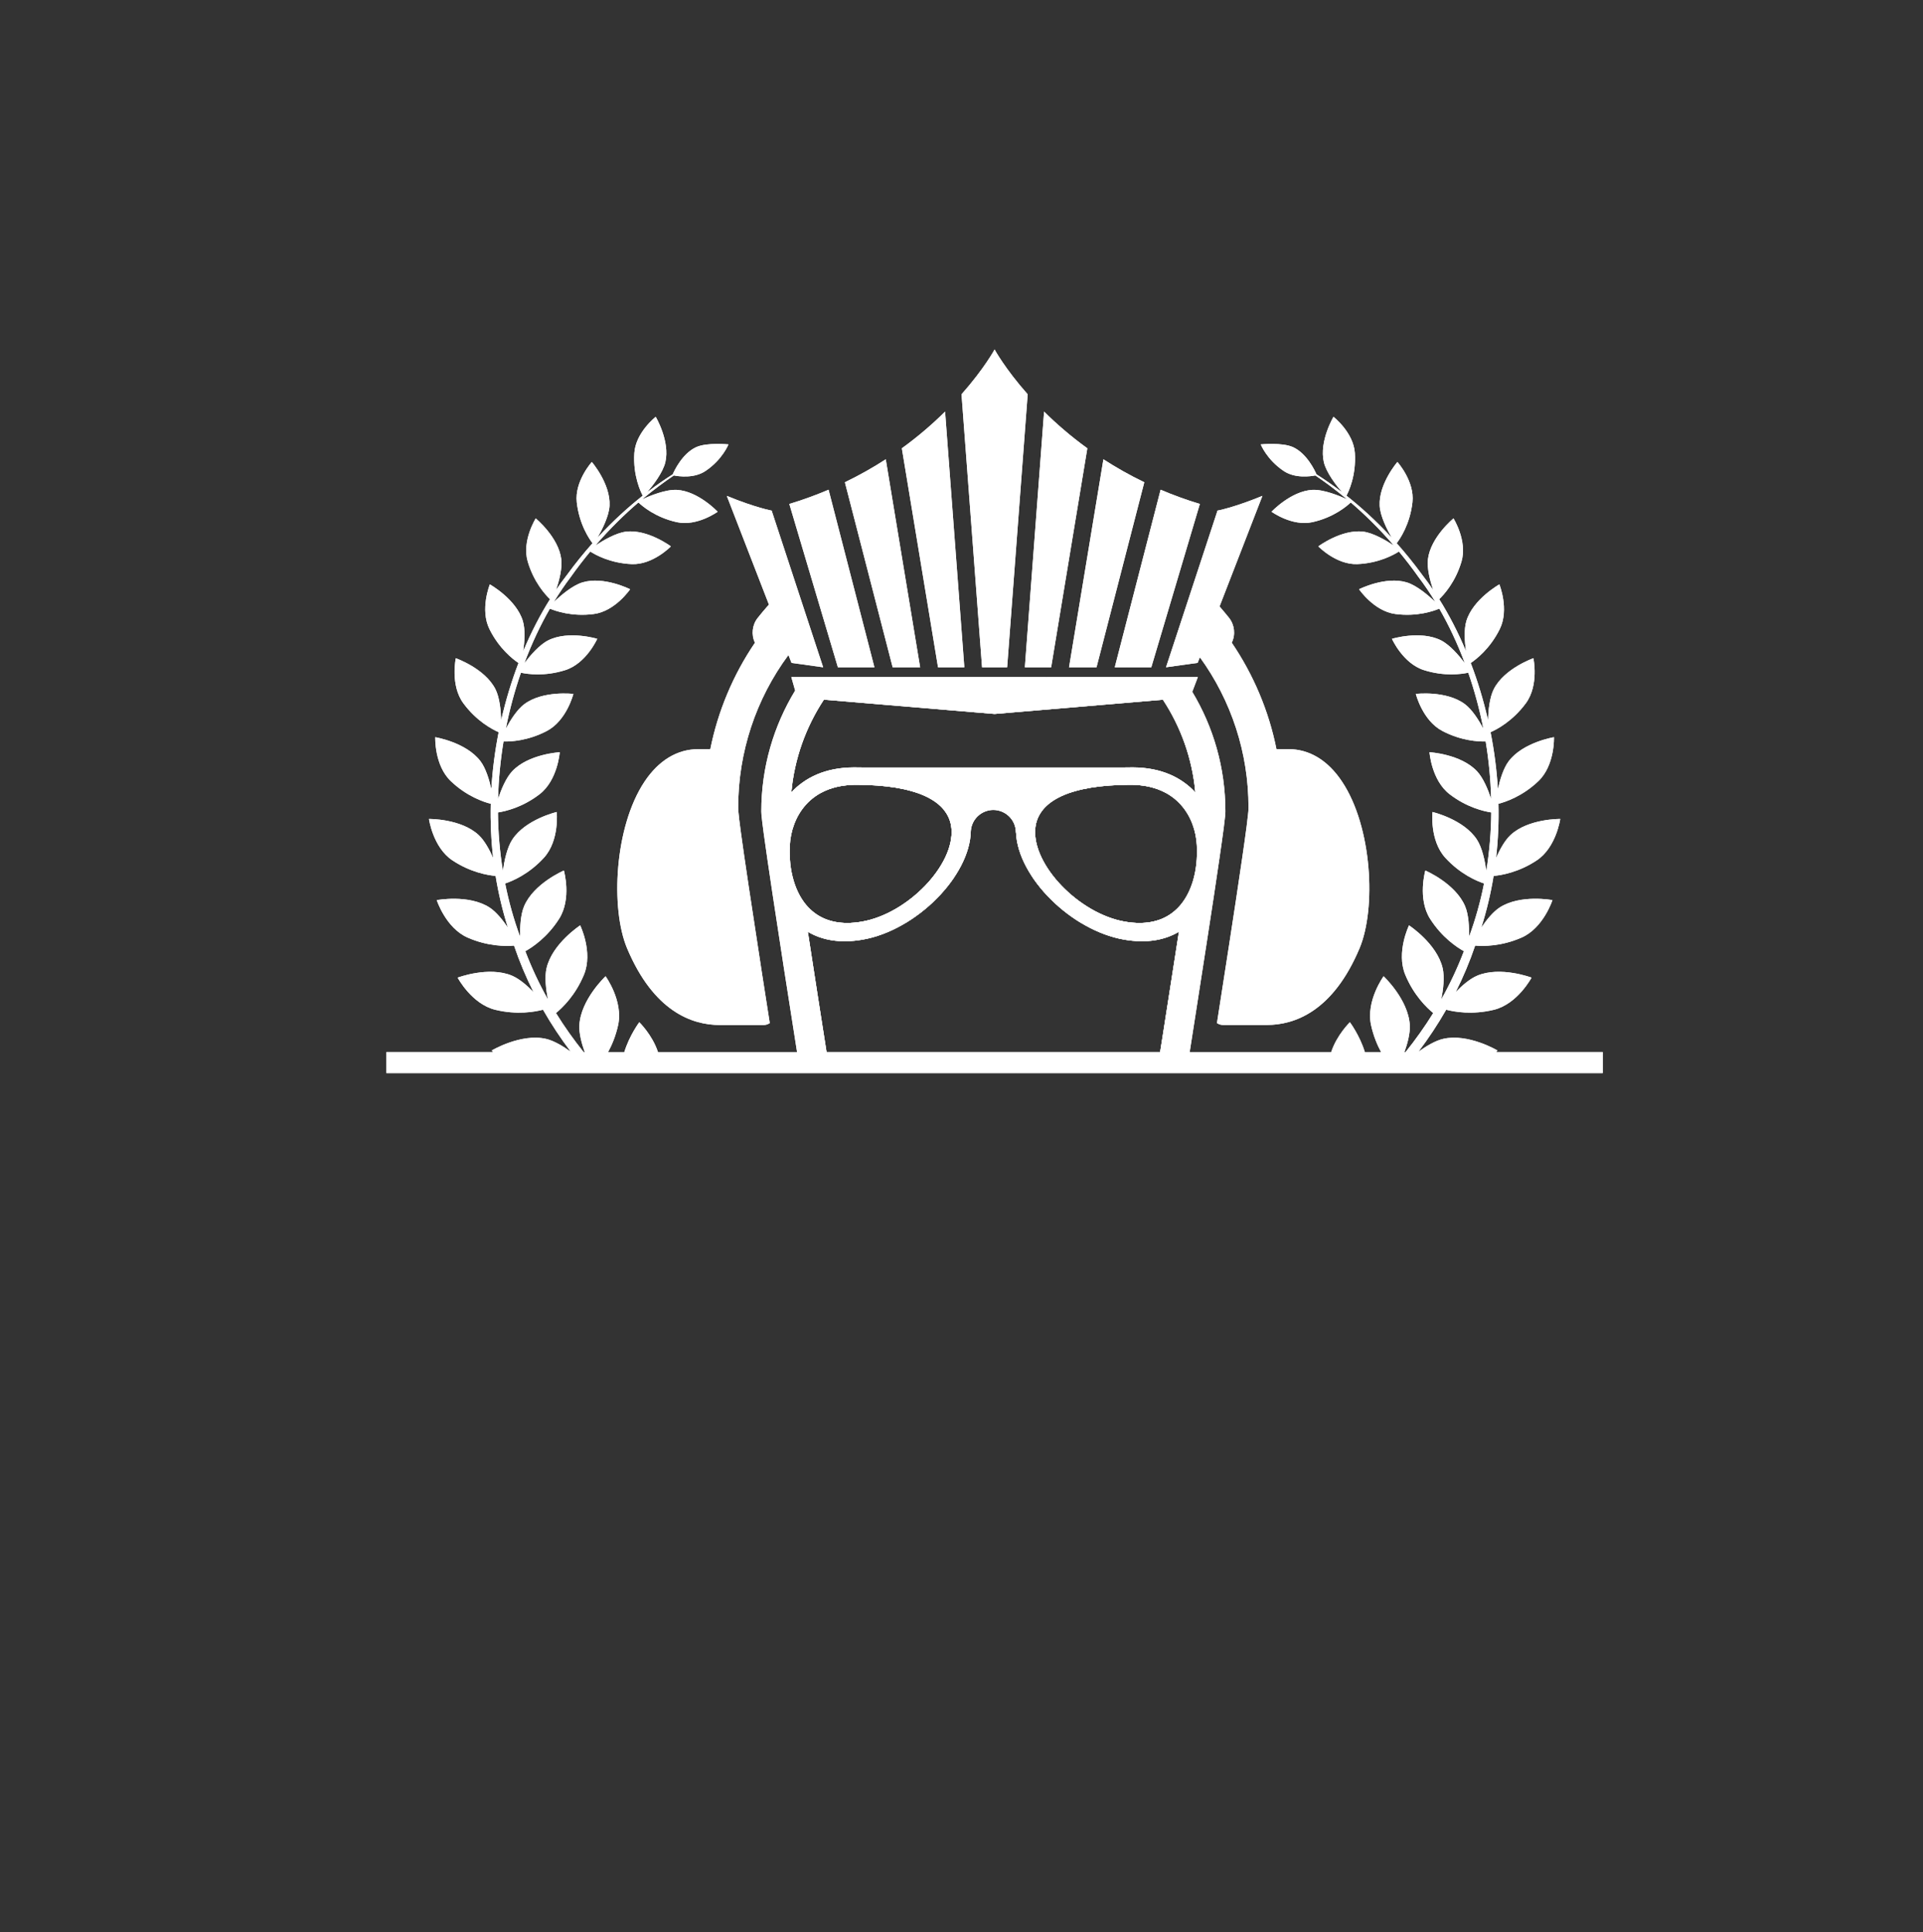 <?xml version="1.0" encoding="utf-8"?>
<!-- Generator: Adobe Illustrator 15.0.0, SVG Export Plug-In  -->
<!DOCTYPE svg PUBLIC "-//W3C//DTD SVG 1.1//EN" "http://www.w3.org/Graphics/SVG/1.1/DTD/svg11.dtd">
<svg version="1.1"
	 xmlns="http://www.w3.org/2000/svg" xmlns:xlink="http://www.w3.org/1999/xlink" xmlns:a="http://ns.adobe.com/AdobeSVGViewerExtensions/3.0/"
	 x="0px" y="0px" width="201px" height="202px" viewBox="-0.5 -0.5 201 202" enable-background="new -0.5 -0.5 201 202"
	 xml:space="preserve">
<rect x="-0.5" y="-0.5" width="201" height="202" fill="#333333" stroke="none"/>
<defs>
</defs>
<rect y="1" display="none" fill="#231F20" width="200.5" height="200.5"/>
<g>
	<defs>
		<path id="SVGID_20_" d="M155.883,109.476c0.089-0.103,0.138-0.164,0.138-0.164s-3.047-1.814-5.672-1.214
			c-0.836,0.192-1.792,0.771-2.591,1.348c1.052-1.39,2.025-2.856,2.904-4.395c0.833,0.221,2.705,0.563,4.98,0.01
			c2.479-0.602,3.941-3.362,3.941-3.362s-3.25-1.232-5.682-0.205c-0.762,0.323-1.574,1.024-2.242,1.71
			c0.781-1.555,1.462-3.176,2.032-4.855c0.82,0.073,2.713,0.101,4.85-0.837c2.29-1.003,3.228-3.917,3.228-3.917
			s-3.346-0.634-5.517,0.771c-0.701,0.454-1.383,1.307-1.919,2.103c0.567-1.786,0.991-3.592,1.286-5.401
			c0.815-0.072,2.627-0.375,4.515-1.631c2.039-1.356,2.45-4.328,2.45-4.328s-3.34-0.044-5.193,1.68
			c-0.612,0.569-1.131,1.531-1.516,2.402c0.217-1.899,0.298-3.794,0.251-5.667c0.725-0.184,2.498-0.768,4.173-2.366
			c1.738-1.656,1.63-4.594,1.63-4.594s-3.231,0.525-4.728,2.506c-0.558,0.738-0.919,1.939-1.135,2.92
			c-0.121-2.025-0.385-4.018-0.766-5.951c0.625-0.272,2.299-1.133,3.688-3.021c1.394-1.894,0.79-4.711,0.79-4.711
			s-3.028,1.057-4.135,3.223c-0.448,0.873-0.578,2.237-0.607,3.256c-0.474-2.084-1.084-4.088-1.809-5.98
			c0.565-0.377,2.02-1.493,3.032-3.535c1.024-2.066-0.038-4.682-0.038-4.682s-2.745,1.534-3.446,3.814
			c-0.275,0.896-0.182,2.189-0.042,3.17c-0.822-1.961-1.766-3.789-2.8-5.435c0.478-0.458,1.698-1.782,2.33-3.934
			c0.635-2.17-0.837-4.512-0.837-4.512s-2.385,1.948-2.673,4.267c-0.118,0.96,0.23,2.273,0.545,3.209
			c-0.377-0.557-0.764-1.091-1.16-1.598c-0.877-1.201-1.767-2.291-2.649-3.285c0.321-0.417,1.39-1.953,1.647-4.279
			c0.244-2.202-1.574-4.214-1.574-4.214s-1.971,2.286-1.853,4.574c0.053,1.085,0.783,2.513,1.263,3.347
			c-1.662-1.804-3.283-3.252-4.732-4.397c0.217-0.407,1.027-2.1,0.879-4.447c-0.139-2.165-2.237-3.797-2.237-3.797
			s-1.511,2.542-1.01,4.73c0.255,1.109,1.318,2.466,1.912,3.158c-1.002-0.768-1.909-1.384-2.676-1.871
			c-0.167-0.385-1.007-2.18-2.446-2.841c-1.149-0.525-3.382-0.291-3.382-0.291s0.617,1.581,2.399,2.779
			c1.192,0.802,2.812,0.563,3.308,0.466c0.923,0.622,2.059,1.444,3.318,2.497c-0.805-0.369-2.466-1.053-3.635-0.988
			c-2.239,0.125-4.264,2.284-4.264,2.284s2.151,1.561,4.27,1.091c2.266-0.5,3.656-1.72,4.012-2.063
			c1.406,1.206,2.948,2.697,4.512,4.515c-0.806-0.536-2.155-1.334-3.215-1.46c-2.273-0.271-4.689,1.539-4.689,1.539
			s1.886,1.95,4.097,1.854c2.244-0.096,3.815-0.983,4.328-1.316c0.687,0.829,1.375,1.716,2.052,2.676
			c0.616,0.813,1.21,1.689,1.773,2.62c-0.709-0.682-1.945-1.749-3.005-2.069c-2.237-0.677-4.986,0.716-4.986,0.716
			s1.549,2.293,3.792,2.589c2.293,0.304,4.04-0.325,4.595-0.562c1.001,1.741,1.902,3.656,2.668,5.704
			c-0.612-0.808-1.568-1.921-2.485-2.385c-2.126-1.077-5.134-0.164-5.134-0.164s1.149,2.58,3.347,3.273
			c2.155,0.682,3.954,0.414,4.631,0.269c0.645,1.862,1.179,3.822,1.578,5.849c-0.474-0.886-1.169-1.991-1.927-2.559
			c-1.948-1.459-5.132-1.073-5.132-1.073s0.697,2.794,2.785,3.88c1.961,1.025,3.75,1.112,4.517,1.094
			c0.323,1.957,0.519,3.969,0.571,6.006c-0.321-0.972-0.821-2.194-1.478-2.896c-1.698-1.811-4.967-1.988-4.967-1.988
			s0.207,2.933,2.11,4.395c1.792,1.377,3.574,1.783,4.347,1.9c-0.018,2.023-0.186,4.066-0.515,6.104
			c-0.146-1.048-0.434-2.425-0.989-3.274c-1.385-2.119-4.639-2.877-4.639-2.877s-0.312,2.981,1.343,4.789
			c1.565,1.713,3.297,2.435,4.045,2.683c-0.372,1.877-0.89,3.743-1.567,5.577c0.024-1.041-0.042-2.337-0.419-3.216
			c-1.016-2.378-4.151-3.714-4.151-3.714s-0.843,2.942,0.501,5.052c1.236,1.943,2.796,2.973,3.53,3.38
			c-0.667,1.757-1.463,3.441-2.364,5.044c0.206-1.039,0.364-2.335,0.142-3.277c-0.6-2.566-3.513-4.467-3.513-4.467
			s-1.368,2.809-0.392,5.164c0.886,2.145,2.247,3.449,2.922,4.002c-0.884,1.43-1.855,2.789-2.89,4.08H146.3
			c0.326-0.919,0.604-1.973,0.558-2.816c-0.149-2.687-2.738-5.111-2.738-5.111s-1.873,2.578-1.31,5.118
			c0.247,1.121,0.64,2.06,1.046,2.81h-1.696c-0.535-1.746-1.565-3.121-1.565-3.121s-1.359,1.317-1.953,3.121h-14.791
			c0.256-1.648,1.033-6.579,1.81-11.631c0.482-3.094,0.955-6.24,1.314-8.706c0.18-1.236,0.331-2.301,0.436-3.112
			c0.053-0.404,0.091-0.744,0.119-1.022c0.018-0.136,0.035-0.26,0.041-0.366c0.006-0.113,0.01-0.204,0.011-0.325
			c0.006-4.571-1.265-8.847-3.462-12.5l0.586-1.541H82.21l0.403,1.409c-2.242,3.683-3.539,8.007-3.539,12.632
			c0,0.121,0.008,0.212,0.016,0.325c0.035,0.413,0.114,1.063,0.235,1.957c0.421,3.105,1.314,8.961,2.103,14.055
			c0.619,3.983,1.173,7.488,1.384,8.826H68.275c-0.593-1.804-1.954-3.121-1.954-3.121s-1.031,1.374-1.566,3.121H63.06
			c0.406-0.749,0.8-1.688,1.046-2.81c0.563-2.54-1.309-5.118-1.309-5.118s-2.591,2.425-2.74,5.111
			c-0.046,0.844,0.232,1.897,0.559,2.816h-0.113c-1.036-1.291-2.006-2.65-2.89-4.08c0.675-0.553,2.036-1.857,2.922-4.002
			c0.976-2.355-0.392-5.164-0.392-5.164s-2.913,1.9-3.513,4.467c-0.222,0.942-0.063,2.238,0.142,3.277
			c-0.9-1.603-1.697-3.287-2.364-5.044c0.734-0.407,2.294-1.437,3.53-3.38c1.344-2.109,0.501-5.052,0.501-5.052
			s-3.135,1.336-4.15,3.714c-0.378,0.879-0.444,2.175-0.421,3.216c-0.677-1.834-1.194-3.7-1.566-5.577
			c0.748-0.248,2.479-0.97,4.045-2.683c1.654-1.808,1.343-4.789,1.343-4.789s-3.254,0.758-4.639,2.877
			c-0.555,0.85-0.842,2.227-0.988,3.274c-0.331-2.038-0.499-4.081-0.516-6.104c0.773-0.117,2.556-0.523,4.347-1.9
			c1.903-1.462,2.111-4.395,2.111-4.395s-3.27,0.178-4.967,1.988c-0.657,0.701-1.158,1.924-1.479,2.896
			c0.052-2.037,0.249-4.049,0.571-6.006c0.767,0.019,2.555-0.068,4.517-1.094c2.088-1.086,2.784-3.88,2.784-3.88
			s-3.183-0.386-5.132,1.073c-0.758,0.567-1.453,1.673-1.927,2.559c0.399-2.026,0.933-3.986,1.578-5.849
			c0.677,0.146,2.476,0.413,4.631-0.269c2.199-0.693,3.347-3.273,3.347-3.273s-3.006-0.913-5.134,0.164
			c-0.918,0.464-1.873,1.577-2.485,2.385c0.766-2.048,1.666-3.963,2.668-5.704c0.556,0.236,2.301,0.865,4.595,0.562
			c2.242-0.296,3.792-2.589,3.792-2.589s-2.749-1.393-4.986-0.716c-1.06,0.32-2.295,1.388-3.004,2.069
			c0.563-0.931,1.156-1.807,1.773-2.62c0.677-0.96,1.364-1.847,2.051-2.676c0.513,0.333,2.084,1.221,4.329,1.316
			c2.211,0.097,4.098-1.854,4.098-1.854s-2.417-1.811-4.69-1.539c-1.061,0.126-2.41,0.924-3.216,1.46
			c1.564-1.817,3.106-3.309,4.513-4.515c0.355,0.343,1.746,1.563,4.012,2.063c2.119,0.47,4.269-1.091,4.269-1.091
			s-2.024-2.159-4.263-2.284c-1.169-0.064-2.83,0.619-3.635,0.988c1.259-1.053,2.395-1.875,3.318-2.497
			c0.496,0.097,2.115,0.336,3.308-0.466c1.782-1.198,2.399-2.779,2.399-2.779s-2.232-0.234-3.382,0.291
			c-1.438,0.661-2.279,2.456-2.446,2.841c-0.767,0.487-1.673,1.104-2.675,1.871c0.593-0.692,1.656-2.049,1.911-3.158
			c0.502-2.188-1.01-4.73-1.01-4.73s-2.098,1.632-2.236,3.797c-0.149,2.348,0.662,4.04,0.878,4.447
			c-1.449,1.146-3.07,2.594-4.732,4.397c0.481-0.834,1.21-2.262,1.264-3.347c0.118-2.288-1.853-4.574-1.853-4.574
			s-1.818,2.012-1.574,4.214c0.258,2.326,1.326,3.862,1.647,4.279c-0.882,0.994-1.771,2.084-2.648,3.285
			c-0.396,0.507-0.783,1.041-1.161,1.598c0.315-0.936,0.664-2.249,0.545-3.209c-0.288-2.318-2.673-4.267-2.673-4.267
			s-1.473,2.342-0.836,4.512c0.631,2.151,1.851,3.476,2.329,3.934c-1.034,1.646-1.978,3.474-2.799,5.435
			c0.138-0.98,0.231-2.273-0.043-3.17c-0.702-2.28-3.446-3.814-3.446-3.814s-1.062,2.615-0.038,4.682
			c1.011,2.042,2.467,3.158,3.032,3.535c-0.724,1.893-1.335,3.896-1.809,5.98c-0.029-1.019-0.16-2.383-0.607-3.256
			c-1.107-2.166-4.136-3.223-4.136-3.223s-0.604,2.817,0.79,4.711c1.389,1.889,3.064,2.749,3.688,3.021
			c-0.381,1.934-0.645,3.926-0.765,5.951c-0.217-0.98-0.578-2.182-1.136-2.92c-1.497-1.98-4.727-2.506-4.727-2.506
			s-0.108,2.938,1.63,4.594c1.674,1.599,3.447,2.183,4.172,2.366c-0.046,1.873,0.035,3.768,0.251,5.667
			c-0.385-0.871-0.904-1.833-1.516-2.402c-1.854-1.724-5.193-1.68-5.193-1.68s0.412,2.972,2.45,4.328
			c1.887,1.256,3.7,1.559,4.515,1.631c0.294,1.81,0.719,3.615,1.285,5.401c-0.536-0.796-1.218-1.648-1.919-2.103
			c-2.17-1.404-5.517-0.771-5.517-0.771s0.939,2.914,3.229,3.917c2.137,0.938,4.029,0.91,4.849,0.837
			c0.569,1.68,1.251,3.301,2.032,4.855c-0.668-0.686-1.479-1.387-2.242-1.71c-2.431-1.027-5.682,0.205-5.682,0.205
			s1.461,2.761,3.94,3.362c2.276,0.553,4.147,0.211,4.981-0.01c0.879,1.538,1.853,3.005,2.904,4.395
			c-0.8-0.577-1.755-1.155-2.591-1.348c-2.625-0.601-5.672,1.214-5.672,1.214s0.048,0.062,0.137,0.164H39.892v2.203h127.132v-2.203
			H155.883z M122.667,94.354c-1.024,1.083-2.394,1.632-4.068,1.632h-0.001c-0.481,0-0.994-0.047-1.522-0.139
			c-4.792-0.828-9.695-5.916-9.369-9.723c0.253-2.955,3.774-4.581,9.911-4.581h0.117c4.817,0.019,6.707,3.406,6.86,6.302
			C124.742,90.534,124.039,92.907,122.667,94.354z M85.615,72.641l17.843,1.494l17.597-1.488c1.864,2.836,3.065,6.138,3.39,9.703
			c-1.407-1.556-3.55-2.616-6.531-2.627c-0.302-0.001-0.591,0.001-0.877,0.009H89.62c-0.284-0.008-0.578-0.01-0.871-0.009
			c-2.985,0.011-5.124,1.071-6.54,2.626C82.538,78.782,83.747,75.478,85.615,72.641z M82.059,87.845
			c0.158-2.895,2.051-6.283,6.865-6.302h0.117c6.138,0,9.658,1.627,9.911,4.582c0.327,3.806-4.577,8.895-9.37,9.722
			c-0.528,0.092-1.041,0.139-1.521,0.139l0,0c-1.674,0-3.042-0.549-4.067-1.631C82.62,92.907,81.915,90.535,82.059,87.845z
			 M85.75,108.544c-0.322-2.044-1.074-6.833-1.812-11.64c1.465,0.875,3.366,1.235,5.729,0.823
			c5.568-0.959,11.247-6.646,11.305-11.377c0.093-1.219,1.11-2.18,2.355-2.18c1.3,0,2.358,1.055,2.358,2.358h0.011
			c0.192,4.694,5.802,10.249,11.295,11.198c2.37,0.412,4.264,0.052,5.734-0.824c-0.312,2.028-0.634,4.063-0.917,5.881
			c-0.297,1.937-0.569,3.638-0.756,4.853c-0.147,0.944-0.253,1.598-0.292,1.839H85.895C85.872,109.323,85.823,109.003,85.75,108.544
			z"/>
	</defs>
	<use xlink:href="#SVGID_20_"  overflow="visible" fill="#FFFFFF"/>
	<clipPath id="SVGID_21_">
		<use xlink:href="#SVGID_20_"  overflow="visible"/>
	</clipPath>
	<polygon clip-path="url(#SVGID_21_)" fill="#FFFFFF" points="107.672,109.476 122.27,93.75 122.727,94.175 122.727,109.476 	"/>
	<polygon clip-path="url(#SVGID_21_)" fill="#FFFFFF" points="83.938,97.171 96.004,84.171 111.946,84.171 122.27,93.75 
		107.672,109.476 83.938,109.476 	"/>
	<polygon clip-path="url(#SVGID_21_)" fill="#FFFFFF" points="96.004,84.171 83.938,97.171 83.938,84.171 	"/>
	<polygon clip-path="url(#SVGID_21_)" fill="#FFFFFF" points="85.04,95.988 98.442,81.542 99.278,81.542 99.278,95.988 	"/>
	<polygon clip-path="url(#SVGID_21_)" fill="#FFFFFF" points="82.668,95.988 81.915,95.285 81.915,81.542 98.442,81.542 
		85.04,95.988 	"/>
	<polygon clip-path="url(#SVGID_21_)" fill="#FFFFFF" points="97.696,82.351 106.704,72.64 123.989,72.64 124.446,73.066 
		124.446,82.351 	"/>
	<polygon clip-path="url(#SVGID_21_)" fill="#FFFFFF" points="106.704,72.64 97.696,82.351 82.211,82.351 82.211,72.64 	"/>
	<polygon clip-path="url(#SVGID_21_)" fill="#FFFFFF" points="120.196,95.988 124.743,91.085 124.743,95.988 	"/>
	<polygon clip-path="url(#SVGID_21_)" fill="#FFFFFF" points="110.383,95.988 107.379,93.199 107.379,81.542 124.743,81.542 
		124.743,91.085 120.196,95.988 	"/>
	<polygon clip-path="url(#SVGID_21_)" fill="#FFFFFF" points="140.786,111.679 167.024,83.41 167.024,111.679 	"/>
	<polygon clip-path="url(#SVGID_21_)" fill="#FFFFFF" points="105.629,111.679 157.325,55.98 167.024,64.984 167.024,83.41 
		140.786,111.679 	"/>
	<polygon clip-path="url(#SVGID_21_)" fill="#FFFFFF" points="70.473,111.679 134.149,43.07 143.411,43.07 157.325,55.98 
		105.629,111.679 	"/>
	<polygon clip-path="url(#SVGID_21_)" fill="#FFFFFF" points="39.891,106.753 98.993,43.07 134.149,43.07 70.473,111.679 
		39.891,111.679 	"/>
	<polygon clip-path="url(#SVGID_21_)" fill="#FFFFFF" points="39.891,68.871 63.84,43.07 98.993,43.07 39.891,106.753 	"/>
	<polygon clip-path="url(#SVGID_21_)" fill="#FFFFFF" points="63.84,43.07 39.891,68.871 39.891,43.07 	"/>
</g>
<g>
	<defs>
		<path id="SVGID_18_" d="M114.114,69.256l4.993-19.342c-1.55-0.748-2.973-1.559-4.274-2.401l-3.593,21.743H114.114z"/>
	</defs>
	<use xlink:href="#SVGID_18_"  overflow="visible" fill="#FFFFFF"/>
	<clipPath id="SVGID_22_">
		<use xlink:href="#SVGID_18_"  overflow="visible"/>
	</clipPath>
	<polygon clip-path="url(#SVGID_22_)" fill="#FFFFFF" points="115.168,69.257 119.106,65.011 119.106,69.257 	"/>
	<polygon clip-path="url(#SVGID_22_)" fill="#FFFFFF" points="111.239,69.027 119.106,60.55 119.106,65.011 115.168,69.257 
		111.239,69.257 	"/>
	<polygon clip-path="url(#SVGID_22_)" fill="#FFFFFF" points="111.239,64.57 119.106,56.093 119.106,60.55 111.239,69.027 	"/>
	<polygon clip-path="url(#SVGID_22_)" fill="#FFFFFF" points="111.239,60.113 119.106,51.636 119.106,56.093 111.239,64.57 	"/>
	<polygon clip-path="url(#SVGID_22_)" fill="#FFFFFF" points="111.239,55.652 118.793,47.511 119.106,47.511 119.106,51.636 
		111.239,60.113 	"/>
	<polygon clip-path="url(#SVGID_22_)" fill="#FFFFFF" points="111.239,51.195 114.657,47.511 118.793,47.511 111.239,55.652 	"/>
	<polygon clip-path="url(#SVGID_22_)" fill="#FFFFFF" points="114.657,47.511 111.239,51.195 111.239,47.511 	"/>
</g>
<g>
	<defs>
		<path id="SVGID_16_" d="M119.839,69.256l5.075-17.073c-1.449-0.438-2.814-0.941-4.103-1.489l-4.792,18.563H119.839z"/>
	</defs>
	<use xlink:href="#SVGID_16_"  overflow="visible" fill="#FFFFFF"/>
	<clipPath id="SVGID_23_">
		<use xlink:href="#SVGID_16_"  overflow="visible"/>
	</clipPath>
	<polygon clip-path="url(#SVGID_23_)" fill="#FFFFFF" points="124.172,69.257 124.915,68.457 124.915,69.257 	"/>
	<polygon clip-path="url(#SVGID_23_)" fill="#FFFFFF" points="120.715,69.257 124.915,64.734 124.915,68.457 124.172,69.257 	"/>
	<polygon clip-path="url(#SVGID_23_)" fill="#FFFFFF" points="117.258,69.257 124.915,61.007 124.915,64.734 120.715,69.257 	"/>
	<polygon clip-path="url(#SVGID_23_)" fill="#FFFFFF" points="116.02,66.871 124.915,57.285 124.915,61.007 117.258,69.257 
		116.02,69.257 	"/>
	<polygon clip-path="url(#SVGID_23_)" fill="#FFFFFF" points="116.02,63.144 124.915,53.562 124.915,57.285 116.02,66.871 	"/>
	<polygon clip-path="url(#SVGID_23_)" fill="#FFFFFF" points="116.02,59.421 124.118,50.695 124.915,50.695 124.915,53.562 
		116.02,63.144 	"/>
	<polygon clip-path="url(#SVGID_23_)" fill="#FFFFFF" points="116.02,55.699 120.665,50.695 124.118,50.695 116.02,59.421 	"/>
	<polygon clip-path="url(#SVGID_23_)" fill="#FFFFFF" points="116.02,51.972 117.208,50.695 120.665,50.695 116.02,55.699 	"/>
	<polygon clip-path="url(#SVGID_23_)" fill="#FFFFFF" points="117.208,50.695 116.02,51.972 116.02,50.695 	"/>
</g>
<g>
	<defs>
		<path id="SVGID_14_" d="M109.371,69.256l3.782-22.892c-1.763-1.276-3.264-2.591-4.522-3.836l-2.009,26.728H109.371z"/>
	</defs>
	<use xlink:href="#SVGID_14_"  overflow="visible" fill="#FFFFFF"/>
	<clipPath id="SVGID_24_">
		<use xlink:href="#SVGID_14_"  overflow="visible"/>
	</clipPath>
	<polygon clip-path="url(#SVGID_24_)" fill="#FFFFFF" points="110.747,69.257 113.153,66.667 113.153,69.257 	"/>
	<polygon clip-path="url(#SVGID_24_)" fill="#FFFFFF" points="106.622,67.851 113.153,60.816 113.153,66.667 110.747,69.257 
		106.622,69.257 	"/>
	<polygon clip-path="url(#SVGID_24_)" fill="#FFFFFF" points="106.622,62 113.153,54.96 113.153,60.816 106.622,67.851 	"/>
	<polygon clip-path="url(#SVGID_24_)" fill="#FFFFFF" points="106.622,56.148 113.153,49.109 113.153,54.96 106.622,62 	"/>
	<polygon clip-path="url(#SVGID_24_)" fill="#FFFFFF" points="106.622,50.296 112.965,43.46 113.153,43.636 113.153,49.109 
		106.622,56.148 	"/>
	<polygon clip-path="url(#SVGID_24_)" fill="#FFFFFF" points="106.622,44.441 108.399,42.527 111.961,42.527 112.965,43.46 
		106.622,50.296 	"/>
	<polygon clip-path="url(#SVGID_24_)" fill="#FFFFFF" points="108.399,42.527 106.622,44.441 106.622,42.527 	"/>
</g>
<g>
	<defs>
		<path id="SVGID_12_" d="M126.76,52.876l-5.384,16.38l3.308-0.462l0.229-0.591c3.299,4.544,5.091,10.029,5.084,15.691
			c-0.001,0.126-0.005,0.218-0.009,0.319l-0.004,0.073c0,0.006,0,0.012,0,0.019c-0.008,0.139-0.024,0.27-0.042,0.397l-0.008,0.063
			c-0.032,0.301-0.071,0.657-0.127,1.087c-0.116,0.903-0.289,2.108-0.458,3.275c-0.415,2.851-0.916,6.175-1.375,9.122
			c-0.458,2.977-0.912,5.89-1.273,8.198c0.188,0.128,0.404,0.201,0.638,0.201h4.58c2.878,0,6.901-1.396,9.688-8.017
			c1.742-4.162,1.331-12.676-1.828-17.418c-1.475-2.23-3.418-3.402-5.609-3.402h-1.25c-0.787-3.961-2.399-7.783-4.672-11.125
			c0.416-0.844,0.295-1.867-0.285-2.602c-0.311-0.381-0.617-0.756-0.923-1.109c-0.014-0.012-0.021-0.021-0.023-0.026
			c-0.015-0.017-0.031-0.033-0.045-0.05l4.482-11.564C128.451,52.568,126.76,52.876,126.76,52.876z"/>
	</defs>
	<use xlink:href="#SVGID_12_"  overflow="visible" fill="#FFFFFF"/>
	<clipPath id="SVGID_25_">
		<use xlink:href="#SVGID_12_"  overflow="visible"/>
	</clipPath>
	<polygon clip-path="url(#SVGID_25_)" fill="#FFFFFF" points="138.891,106.652 143.348,101.847 143.348,106.652 	"/>
	<polygon clip-path="url(#SVGID_25_)" fill="#FFFFFF" points="126.375,106.652 143.348,88.363 143.348,101.847 138.891,106.652 	"/>
	<polygon clip-path="url(#SVGID_25_)" fill="#FFFFFF" points="123.973,106.652 121.375,104.238 121.375,98.554 143.348,74.878 
		143.348,88.363 126.375,106.652 	"/>
	<polygon clip-path="url(#SVGID_25_)" fill="#FFFFFF" points="121.375,85.066 143.348,61.394 143.348,74.878 121.375,98.554 	"/>
	<polygon clip-path="url(#SVGID_25_)" fill="#FFFFFF" points="121.375,71.582 137.493,54.218 143.348,59.652 143.348,61.394 
		121.375,85.066 	"/>
	<polygon clip-path="url(#SVGID_25_)" fill="#FFFFFF" points="121.375,58.097 127.653,51.339 134.391,51.339 137.493,54.218 
		121.375,71.582 	"/>
	<polygon clip-path="url(#SVGID_25_)" fill="#FFFFFF" points="127.653,51.339 121.375,58.097 121.375,51.339 	"/>
</g>
<g>
	<defs>
		<path id="SVGID_10_" d="M90.898,69.256l-4.792-18.563c-1.289,0.549-2.655,1.051-4.104,1.489l5.076,17.073H90.898z"/>
	</defs>
	<use xlink:href="#SVGID_10_"  overflow="visible" fill="#FFFFFF"/>
	<clipPath id="SVGID_26_">
		<use xlink:href="#SVGID_10_"  overflow="visible"/>
	</clipPath>
	<polygon clip-path="url(#SVGID_26_)" fill="#FFFFFF" points="86.973,69.257 90.899,65.027 90.899,69.257 	"/>
	<polygon clip-path="url(#SVGID_26_)" fill="#FFFFFF" points="84.141,69.257 82.836,68.046 90.899,59.359 90.899,65.027 
		86.973,69.257 	"/>
	<polygon clip-path="url(#SVGID_26_)" fill="#FFFFFF" points="82.836,68.046 82.004,67.273 82.004,63.273 90.899,53.691 
		90.899,59.359 	"/>
	<polygon clip-path="url(#SVGID_26_)" fill="#FFFFFF" points="82.004,57.605 88.418,50.695 89.047,50.695 90.899,52.41 
		90.899,53.691 82.004,63.273 	"/>
	<polygon clip-path="url(#SVGID_26_)" fill="#FFFFFF" points="82.004,51.941 83.161,50.695 88.418,50.695 82.004,57.605 	"/>
	<polygon clip-path="url(#SVGID_26_)" fill="#FFFFFF" points="83.161,50.695 82.004,51.941 82.004,50.695 	"/>
</g>
<g>
	<defs>
		<path id="SVGID_8_" d="M79.874,62.708c-0.073,0.081-0.15,0.16-0.222,0.242c-0.307,0.35-0.617,0.72-0.947,1.138
			c-0.587,0.732-0.7,1.752-0.295,2.603c-2.274,3.342-3.876,7.164-4.666,11.124H72.48c-2.193,0-4.133,1.173-5.616,3.402
			c-3.153,4.743-3.564,13.256-1.818,17.418c2.787,6.62,6.801,8.017,9.683,8.017h4.584c0.233,0,0.458-0.073,0.646-0.202
			c-0.239-1.524-0.521-3.33-0.821-5.262c-1.097-7.081-1.839-12.038-2.205-14.731c-0.139-1.033-0.217-1.684-0.253-2.112
			c0-0.01-0.001-0.02-0.002-0.03l-0.004-0.069c-0.007-0.097-0.014-0.208-0.014-0.35c0-5.76,1.853-11.336,5.254-15.924l0.319,0.824
			l3.307,0.462l-5.383-16.38c0,0-1.692-0.309-4.69-1.539L79.874,62.708z"/>
	</defs>
	<use xlink:href="#SVGID_8_"  overflow="visible" fill="#FFFFFF"/>
	<clipPath id="SVGID_27_">
		<use xlink:href="#SVGID_8_"  overflow="visible"/>
	</clipPath>
	<polygon clip-path="url(#SVGID_27_)" fill="#FFFFFF" points="82.774,106.652 85.54,103.667 85.54,106.652 	"/>
	<polygon clip-path="url(#SVGID_27_)" fill="#FFFFFF" points="70.942,106.652 85.54,90.921 85.54,103.667 82.774,106.652 	"/>
	<polygon clip-path="url(#SVGID_27_)" fill="#FFFFFF" points="66.399,106.652 63.301,103.777 63.301,102.14 85.54,78.175 
		85.54,90.921 70.942,106.652 	"/>
	<polygon clip-path="url(#SVGID_27_)" fill="#FFFFFF" points="63.301,89.394 85.54,65.429 85.54,78.175 63.301,102.14 	"/>
	<polygon clip-path="url(#SVGID_27_)" fill="#FFFFFF" points="63.301,76.644 84.313,54.003 85.54,55.144 85.54,65.429 
		63.301,89.394 	"/>
	<polygon clip-path="url(#SVGID_27_)" fill="#FFFFFF" points="63.301,63.898 74.958,51.339 81.438,51.339 84.313,54.003 
		63.301,76.644 	"/>
	<polygon clip-path="url(#SVGID_27_)" fill="#FFFFFF" points="74.958,51.339 63.301,63.898 63.301,51.339 	"/>
</g>
<g>
	<defs>
		<path id="SVGID_6_" d="M95.676,69.256l-3.592-21.743c-1.301,0.843-2.724,1.653-4.273,2.401l4.992,19.342H95.676z"/>
	</defs>
	<use xlink:href="#SVGID_6_"  overflow="visible" fill="#FFFFFF"/>
	<clipPath id="SVGID_28_">
		<use xlink:href="#SVGID_6_"  overflow="visible"/>
	</clipPath>
	<polygon clip-path="url(#SVGID_28_)" fill="#FFFFFF" points="91.579,69.257 95.676,64.843 95.676,69.257 	"/>
	<polygon clip-path="url(#SVGID_28_)" fill="#FFFFFF" points="89.864,69.257 87.836,67.375 95.676,58.929 95.676,64.843 
		91.579,69.257 	"/>
	<polygon clip-path="url(#SVGID_28_)" fill="#FFFFFF" points="87.836,67.375 87.809,67.351 87.809,61.488 95.676,53.015 
		95.676,58.929 	"/>
	<polygon clip-path="url(#SVGID_28_)" fill="#FFFFFF" points="87.809,55.574 95.168,47.648 95.676,48.117 95.676,53.015 
		87.809,61.488 	"/>
	<polygon clip-path="url(#SVGID_28_)" fill="#FFFFFF" points="87.809,49.66 89.805,47.511 95.024,47.511 95.168,47.648 
		87.809,55.574 	"/>
	<polygon clip-path="url(#SVGID_28_)" fill="#FFFFFF" points="89.805,47.511 87.809,49.66 87.809,47.511 	"/>
</g>
<g>
	<defs>
		<path id="SVGID_4_" d="M100.296,69.256l-2.011-26.726c-1.258,1.243-2.757,2.558-4.521,3.834l3.782,22.892H100.296z"/>
	</defs>
	<use xlink:href="#SVGID_4_"  overflow="visible" fill="#FFFFFF"/>
	<clipPath id="SVGID_29_">
		<use xlink:href="#SVGID_4_"  overflow="visible"/>
	</clipPath>
	<polygon clip-path="url(#SVGID_29_)" fill="#FFFFFF" points="95.887,69.257 100.297,64.507 100.297,69.257 	"/>
	<polygon clip-path="url(#SVGID_29_)" fill="#FFFFFF" points="94.606,69.257 93.766,68.476 93.766,65.183 100.297,58.144 
		100.297,64.507 95.887,69.257 	"/>
	<polygon clip-path="url(#SVGID_29_)" fill="#FFFFFF" points="93.766,58.816 100.297,51.781 100.297,58.144 93.766,65.183 	"/>
	<polygon clip-path="url(#SVGID_29_)" fill="#FFFFFF" points="93.766,52.453 100.297,45.417 100.297,51.781 93.766,58.816 	"/>
	<polygon clip-path="url(#SVGID_29_)" fill="#FFFFFF" points="93.766,46.089 97.067,42.531 100.297,42.531 100.297,45.417 
		93.766,52.453 	"/>
	<polygon clip-path="url(#SVGID_29_)" fill="#FFFFFF" points="97.067,42.531 93.766,46.089 93.766,42.531 	"/>
</g>
<g>
	<defs>
		<path id="SVGID_2_" d="M103.458,69.256h1.313l2.146-28.537c-2.369-2.675-3.458-4.685-3.458-4.685s-1.088,2.01-3.457,4.685
			l2.146,28.537H103.458z"/>
	</defs>
	<use xlink:href="#SVGID_2_"  overflow="visible" fill="#FFFFFF"/>
	<clipPath id="SVGID_30_">
		<use xlink:href="#SVGID_2_"  overflow="visible"/>
	</clipPath>
	<polygon clip-path="url(#SVGID_30_)" fill="#FFFFFF" points="106.504,69.257 106.918,68.812 106.918,69.257 	"/>
	<polygon clip-path="url(#SVGID_30_)" fill="#FFFFFF" points="100,68.898 106.918,61.449 106.918,68.812 106.504,69.257 100,69.257 
			"/>
	<polygon clip-path="url(#SVGID_30_)" fill="#FFFFFF" points="100,61.535 106.918,54.082 106.918,61.449 100,68.898 	"/>
	<polygon clip-path="url(#SVGID_30_)" fill="#FFFFFF" points="100,54.171 106.918,46.718 106.918,54.082 100,61.535 	"/>
	<polygon clip-path="url(#SVGID_30_)" fill="#FFFFFF" points="100,46.808 106.918,39.355 106.918,46.718 100,54.171 	"/>
	<polygon clip-path="url(#SVGID_30_)" fill="#FFFFFF" points="100,39.441 103.165,36.035 106.399,36.035 106.918,36.515 
		106.918,39.355 100,46.808 	"/>
	<polygon clip-path="url(#SVGID_30_)" fill="#FFFFFF" points="103.165,36.035 100,39.441 100,36.035 	"/>
</g>
<rect id="_x3C_Slice_x3E__9_" fill="none" width="201" height="203"/>
</svg>
